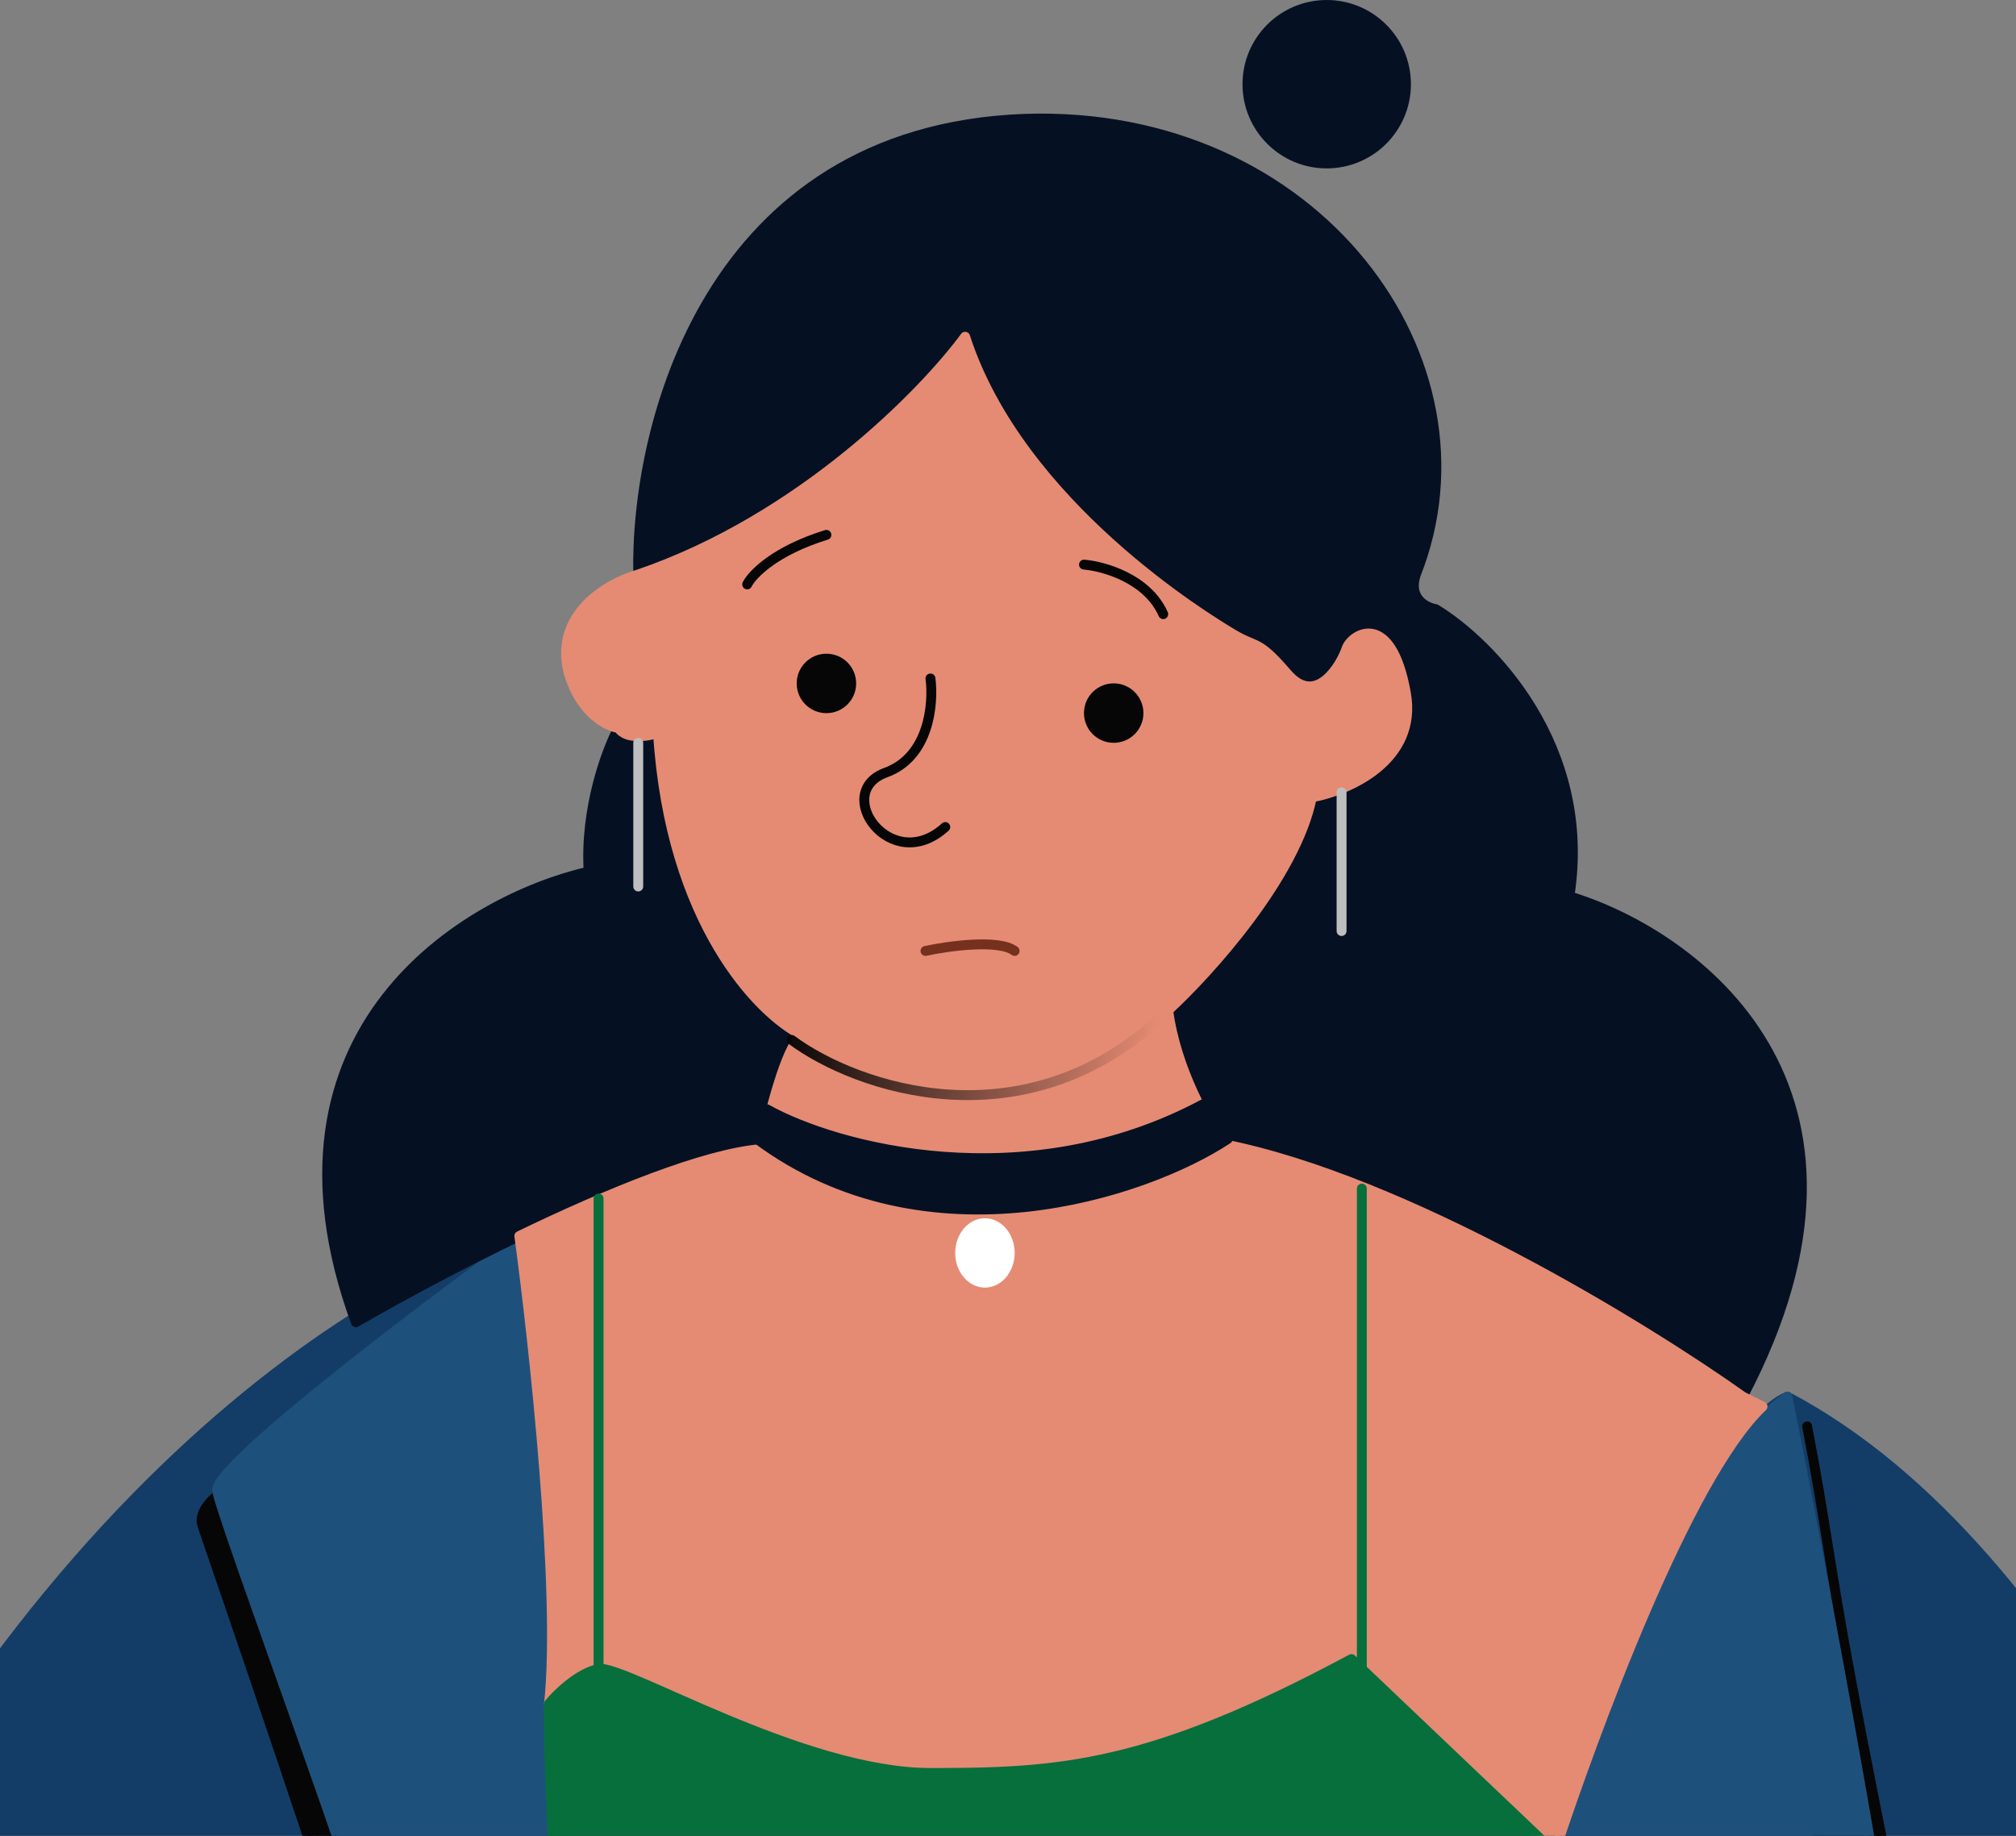 <svg width="56" height="51" viewBox="0 0 56 51" fill="none" xmlns="http://www.w3.org/2000/svg">
<rect x="0" y="0" width="56" height="51" fill="#808080" stroke="none"/>
<path d="M-8 61.502C-1.726 43.231 9.565 35.82 14.426 34.398L48.547 39.902C48.877 39.241 49.418 38.893 49.648 38.801C57.793 43.094 62.856 55.724 64.369 61.502H-8Z" fill="#133D67" stroke="#133D67" stroke-width="0.275" stroke-linecap="round" stroke-linejoin="round"/>
<path d="M50.504 61.501C52.705 59.162 53.225 56.685 53.225 55.998C53.225 55.729 52.046 50.041 51.437 46.779L48.98 58.061L49.235 61.501H50.504Z" fill="#060606"/>
<path d="M50.198 39.625C50.714 42.302 50.797 43.358 51.437 46.779M51.437 46.779C52.046 50.041 53.225 55.729 53.225 55.998C53.225 56.685 52.705 59.162 50.504 61.501H49.235L48.98 58.061L51.437 46.779Z" stroke="#060606" stroke-width="0.275" stroke-linecap="round" stroke-linejoin="round"/>
<path d="M52.675 56.27C52.785 55.389 50.748 44.254 49.648 38.797L48.96 39.347L46.071 39.898L40.43 59.159V61.498H49.785C50.886 60.26 52.565 57.151 52.675 56.27Z" fill="#1D517C" stroke="#1D517C" stroke-width="0.275" stroke-linecap="round" stroke-linejoin="round"/>
<path d="M5.621 42.376C5.511 42.046 5.85 41.688 6.034 41.551C7.456 45.632 10.326 53.906 10.437 54.346C10.547 54.786 9.565 59.437 9.061 61.5C9.336 59.758 9.886 55.749 9.886 55.309C9.886 54.759 5.759 42.789 5.621 42.376Z" fill="#060606" stroke="#060606" stroke-width="0.275" stroke-linecap="round" stroke-linejoin="round"/>
<path d="M6.033 41.415C5.923 40.755 11.582 36.462 14.425 34.398L15.939 34.949V61.502H9.198C9.611 59.53 10.436 55.146 10.436 54.486C10.436 53.66 6.17 42.241 6.033 41.415Z" fill="#1D517C" stroke="#1D517C" stroke-width="0.275" stroke-linecap="round" stroke-linejoin="round"/>
<path d="M17.729 15.959C22.241 14.418 25.663 10.914 26.809 9.355C28.323 14.033 33.55 17.197 34.238 17.609C34.926 18.022 34.926 17.747 35.751 18.71C36.577 19.673 37.265 18.435 37.402 18.022C37.54 17.609 38.641 16.921 39.053 19.26C39.384 21.131 37.448 21.966 36.439 22.149C35.999 24.351 33.596 27.011 32.449 28.066C32.669 29.717 33.55 31.23 33.963 31.78C39.026 32.771 45.703 36.871 48.409 38.797C52.922 30.212 47.079 25.956 43.594 24.901C44.254 20.719 41.392 17.838 39.879 16.921C39.604 16.875 39.108 16.619 39.329 15.959C41.667 10.042 36.577 3.026 28.46 3.301C19.655 3.631 17.637 11.877 17.729 15.959Z" fill="#051123"/>
<path d="M16.352 24.213C16.242 22.452 16.857 20.82 17.178 20.223C17.398 20.553 18.003 20.453 18.278 20.361C18.611 25.644 21.077 28.157 22.268 28.753C21.828 29.084 21.351 31.001 21.167 31.918C18.416 32.138 12.5 35.22 9.885 36.733C6.914 28.588 12.958 24.993 16.352 24.213Z" fill="#051123"/>
<path d="M17.729 15.959C22.241 14.418 25.663 10.914 26.809 9.355C28.323 14.033 33.55 17.197 34.238 17.609C34.926 18.022 34.926 17.747 35.751 18.71C36.577 19.673 37.265 18.435 37.402 18.022C37.54 17.609 38.641 16.921 39.053 19.26C39.384 21.131 37.448 21.966 36.439 22.149C35.999 24.351 33.596 27.011 32.449 28.066C32.669 29.717 33.55 31.23 33.963 31.78C39.026 32.771 45.703 36.871 48.409 38.797C52.922 30.212 47.079 25.956 43.594 24.901C44.254 20.719 41.392 17.838 39.879 16.921C39.604 16.875 39.108 16.619 39.329 15.959C41.667 10.042 36.577 3.026 28.46 3.301C19.655 3.631 17.637 11.877 17.729 15.959Z" stroke="#051123" stroke-width="0.275" stroke-linecap="round" stroke-linejoin="round"/>
<path d="M16.352 24.213C16.242 22.452 16.857 20.82 17.178 20.223C17.398 20.553 18.003 20.453 18.278 20.361C18.611 25.644 21.077 28.157 22.268 28.753C21.828 29.084 21.351 31.001 21.167 31.918C18.416 32.138 12.5 35.22 9.885 36.733C6.914 28.588 12.958 24.993 16.352 24.213Z" stroke="#051123" stroke-width="0.275" stroke-linecap="round" stroke-linejoin="round"/>
<path d="M17.729 15.96C22.241 14.419 25.663 10.915 26.809 9.355C28.323 14.034 33.55 17.197 34.238 17.61C34.926 18.023 34.926 17.748 35.751 18.711C36.577 19.674 37.265 18.436 37.402 18.023C37.54 17.61 38.641 16.922 39.053 19.261C39.384 21.132 37.448 21.967 36.439 22.15C35.999 24.352 33.596 27.012 32.449 28.067C32.669 29.718 33.55 31.231 33.963 31.781C39.026 32.772 45.703 36.872 48.409 38.798L48.959 39.074C46.868 41.055 44.236 48.246 43.181 51.456L37.54 46.09C31.899 49.117 29.422 49.255 25.845 49.255C22.268 49.255 17.315 46.228 16.627 46.365C16.077 46.476 15.481 47.053 15.251 47.329C15.582 44.247 14.838 37.383 14.426 34.336C16.895 33.143 19.567 32.047 21.167 31.919C21.351 31.002 21.828 29.085 22.268 28.755C21.077 28.158 18.611 25.645 18.278 20.362C18.003 20.454 17.398 20.555 17.178 20.224C16.857 20.178 16.132 19.811 15.802 18.711C15.361 17.06 16.903 16.189 17.729 15.96Z" fill="#E58B73" stroke="#E58B73" stroke-width="0.275" stroke-linecap="round" stroke-linejoin="round"/>
<path d="M25.708 26.417C26.35 26.279 27.744 26.087 28.184 26.417" stroke="#76301E" stroke-width="0.275" stroke-linecap="round" stroke-linejoin="round"/>
<path d="M20.755 16.235C20.892 15.96 21.525 15.3 22.956 14.859M30.111 15.685C30.661 15.731 31.872 16.07 32.312 17.061" stroke="#060606" stroke-width="0.275" stroke-linecap="round" stroke-linejoin="round"/>
<path d="M33.413 30.68C28.46 33.321 23.186 31.872 21.305 30.817L21.03 31.643C25.763 35.165 31.808 33.156 34.101 31.643L33.413 30.68Z" fill="#051123" stroke="#051123" stroke-width="0.275" stroke-linecap="round" stroke-linejoin="round"/>
<path d="M21.993 28.891C23.782 30.221 28.46 31.835 32.312 28.203" stroke="url(#paint0_linear_948_22909)" stroke-width="0.275" stroke-linecap="round" stroke-linejoin="round"/>
<path d="M16.627 46.365C16.077 46.475 15.48 47.053 15.251 47.328C15.185 48.87 15.683 57.556 15.94 61.499H40.429C40.76 60.289 42.401 54.161 43.181 51.456L37.829 46.365L37.54 46.09C31.899 49.117 29.422 49.254 25.845 49.254C22.268 49.254 17.315 46.228 16.627 46.365Z" fill="#076F3C"/>
<path d="M16.627 46.365C16.077 46.475 15.48 47.053 15.251 47.328C15.185 48.87 15.683 57.556 15.94 61.499H40.429C40.76 60.289 42.401 54.161 43.181 51.456L37.829 46.365M16.627 46.365C17.315 46.228 22.268 49.254 25.845 49.254C29.422 49.254 31.899 49.117 37.54 46.09L37.829 46.365M16.627 46.365V33.295M37.829 46.365V33.02" stroke="#076F3C" stroke-width="0.275" stroke-linecap="round" stroke-linejoin="round"/>
<circle cx="36.853" cy="2.339" r="2.339" fill="#051123"/>
<ellipse cx="27.359" cy="34.807" rx="0.826" ry="0.963" fill="white"/>
<circle cx="22.956" cy="18.986" r="0.826" fill="#060606"/>
<circle cx="30.936" cy="19.81" r="0.826" fill="#060606"/>
<path d="M25.846 18.848C25.937 19.536 25.818 21.021 24.607 21.462C23.094 22.012 24.745 24.351 26.258 22.975" stroke="#060606" stroke-width="0.275" stroke-linecap="round" stroke-linejoin="round"/>
<path d="M37.266 22.012V25.864" stroke="#BEBEBE" stroke-width="0.275" stroke-linecap="round" stroke-linejoin="round"/>
<path d="M17.729 20.637V24.627" stroke="#BEBEBE" stroke-width="0.275" stroke-linecap="round" stroke-linejoin="round"/>
<defs>
<linearGradient id="paint0_linear_948_22909" x1="21.718" y1="28.616" x2="32.037" y2="29.716" gradientUnits="userSpaceOnUse">
<stop stop-color="#060606"/>
<stop offset="1" stop-color="#060606" stop-opacity="0"/>
</linearGradient>
</defs>
</svg>
